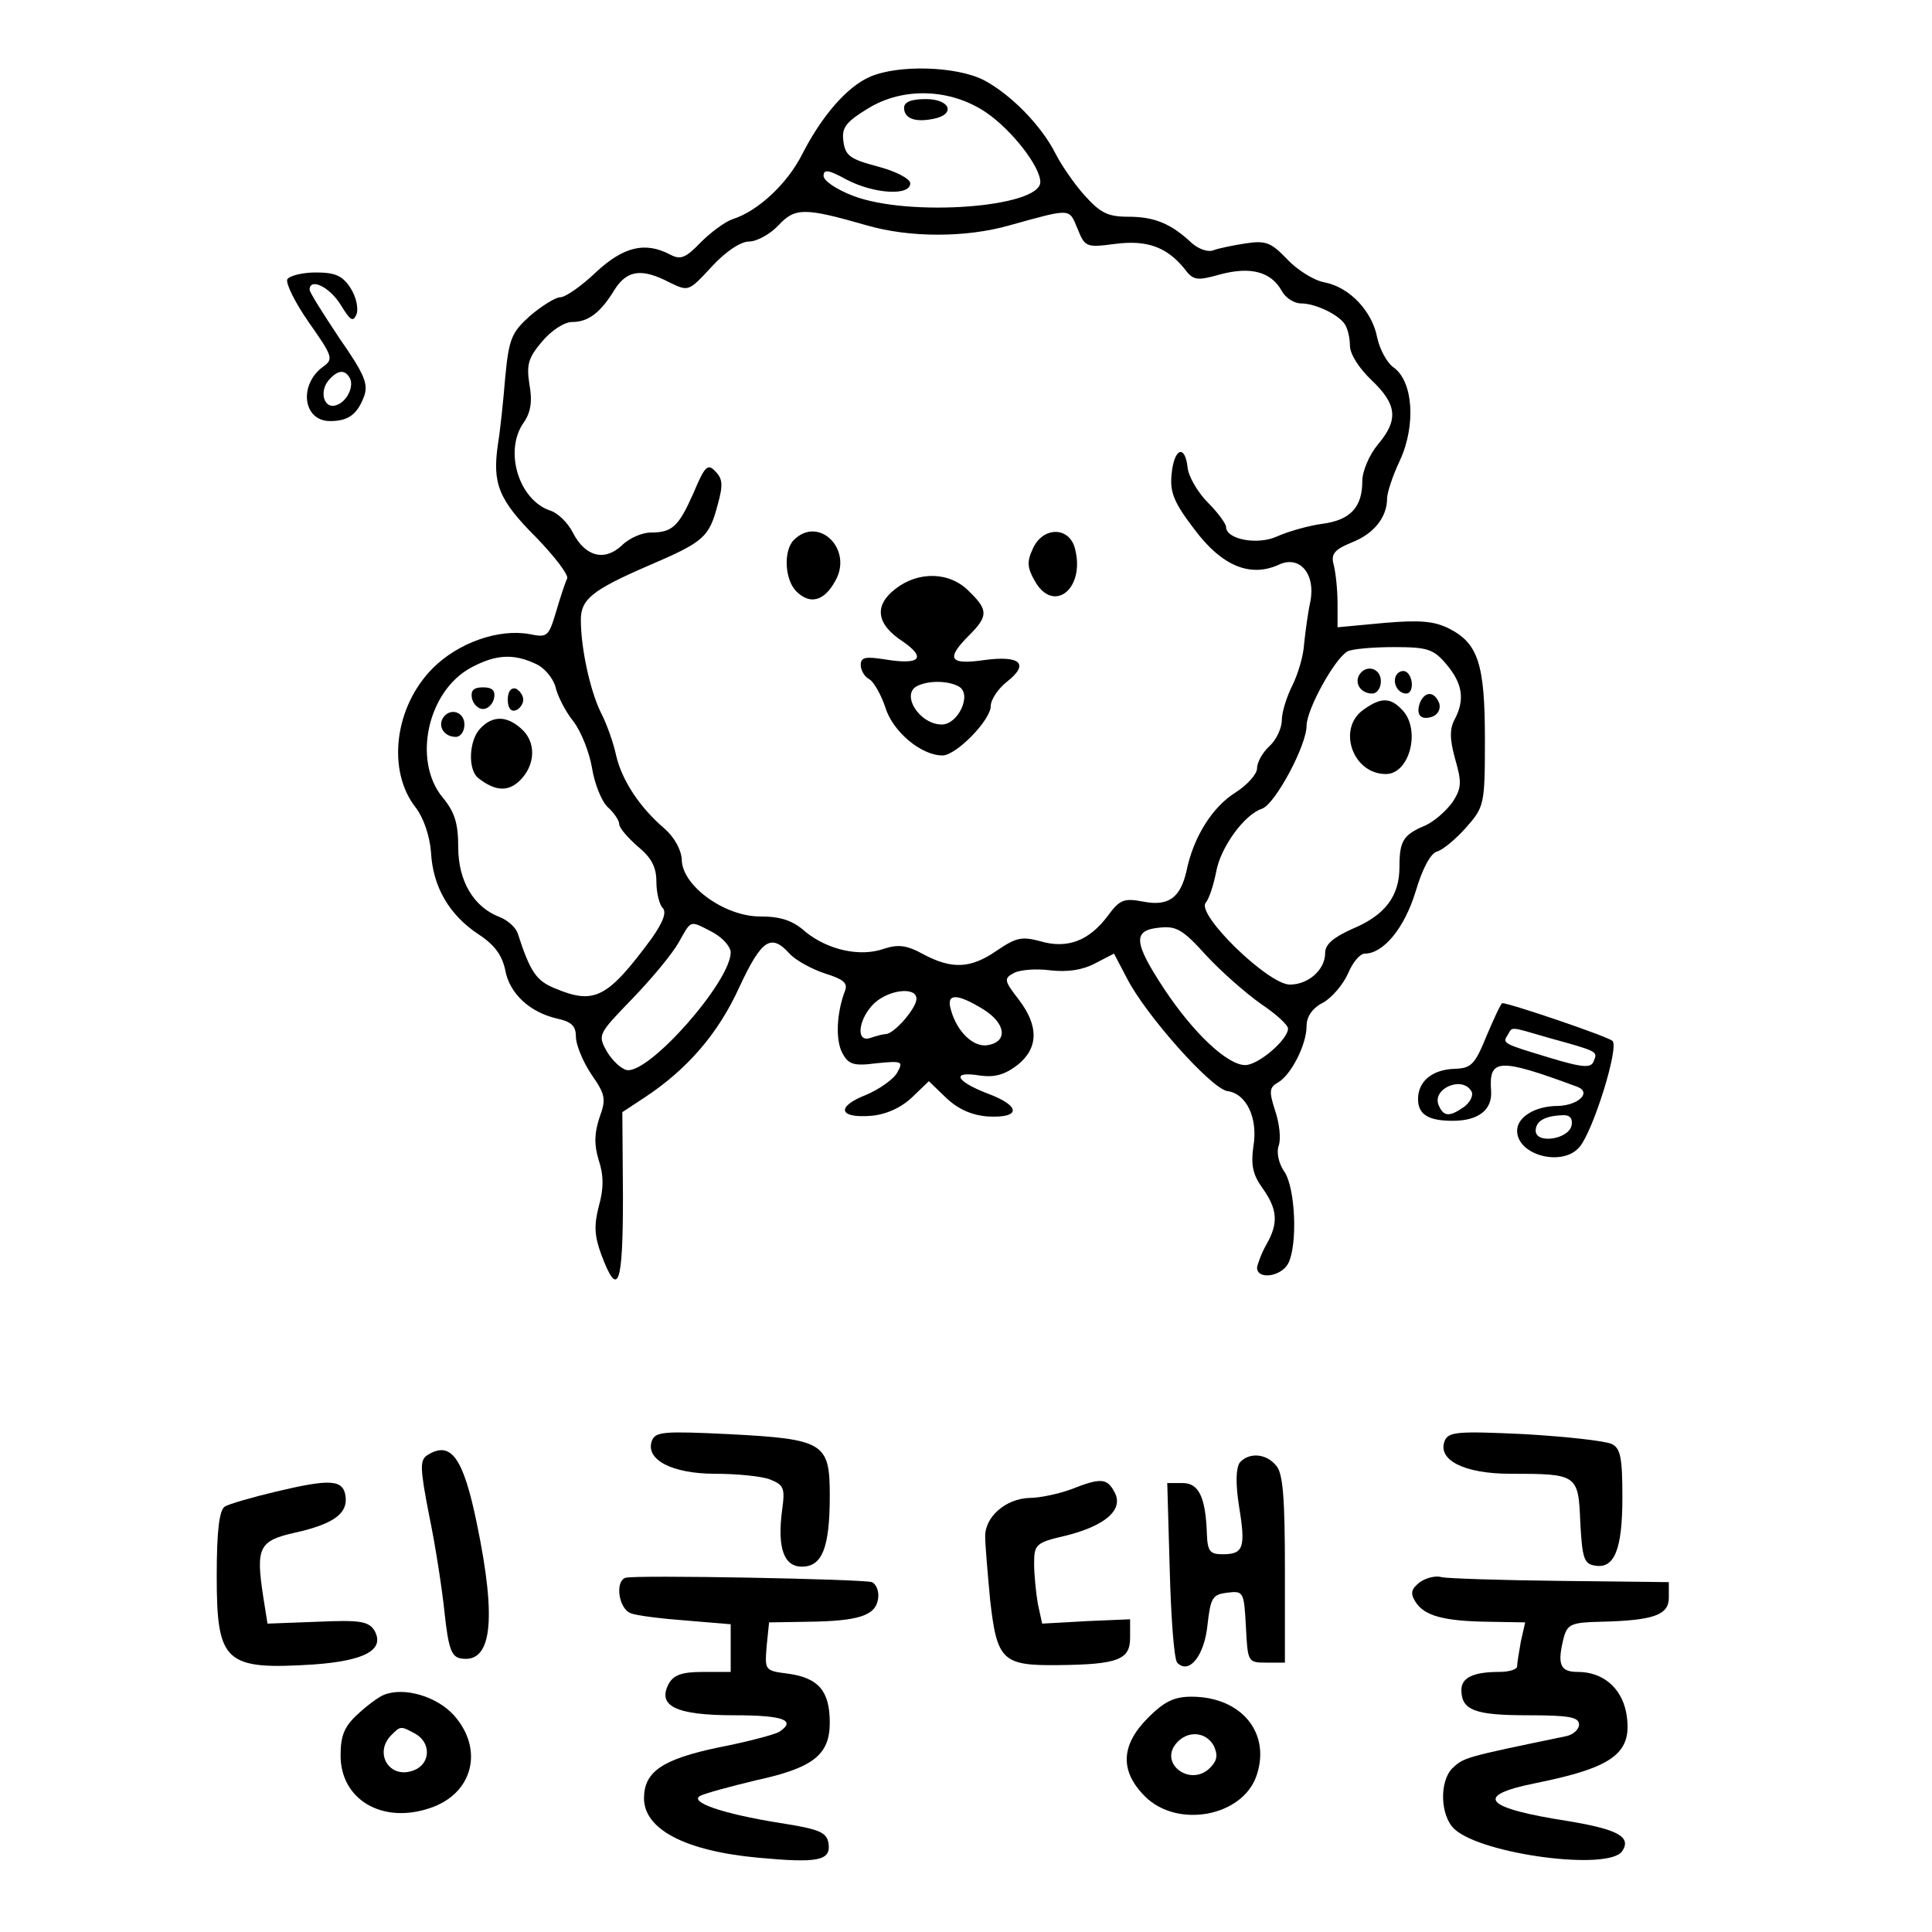 <?xml version="1.0" standalone="no"?>
<!DOCTYPE svg PUBLIC "-//W3C//DTD SVG 20010904//EN"
 "http://www.w3.org/TR/2001/REC-SVG-20010904/DTD/svg10.dtd">
<svg version="1.0" xmlns="http://www.w3.org/2000/svg"
 width="312pt" height="312pt" viewBox="0 0 312 312"
 preserveAspectRatio="xMidYMid meet">

<g transform="translate(0,312) scale(0.1,-0.1)"
fill="#000000" stroke="none">
<path d="M1405 2996 c-37 -16 -78 -63 -110 -126 -24 -47 -71 -91 -112 -104
-12 -4 -35 -21 -51 -37 -25 -26 -33 -29 -50 -20 -40 21 -75 13 -120 -29 -23
-22 -49 -40 -57 -40 -8 0 -30 -14 -49 -30 -30 -27 -34 -37 -40 -98 -3 -37 -8
-86 -12 -110 -9 -63 1 -89 62 -150 30 -31 52 -60 50 -66 -3 -6 -11 -30 -18
-54 -12 -40 -14 -42 -43 -36 -50 9 -115 -14 -156 -55 -62 -62 -75 -166 -27
-226 12 -16 22 -45 24 -71 3 -57 30 -102 77 -133 26 -17 38 -34 43 -58 7 -38
40 -68 84 -78 23 -5 30 -12 30 -29 0 -13 11 -40 25 -61 23 -33 24 -40 13 -70
-8 -25 -9 -43 -1 -69 8 -24 8 -46 0 -74 -8 -31 -7 -48 4 -78 27 -72 35 -51 35
93 l-1 137 35 23 c70 46 120 104 154 179 36 77 51 87 81 54 10 -11 36 -25 57
-32 29 -9 37 -15 33 -27 -14 -36 -16 -80 -5 -101 10 -19 18 -22 56 -17 41 4
43 3 33 -15 -6 -11 -29 -27 -50 -36 -49 -19 -45 -38 7 -34 25 2 49 13 67 30
l27 26 28 -27 c19 -18 41 -28 67 -30 54 -3 54 17 0 37 -52 20 -60 37 -12 29
23 -3 39 1 60 17 34 27 35 63 2 106 -24 31 -24 34 -7 43 10 5 36 7 58 4 27 -3
51 0 72 11 l31 16 21 -40 c30 -59 136 -178 162 -182 31 -4 50 -44 42 -90 -4
-29 -1 -45 15 -67 24 -34 26 -56 6 -91 -8 -14 -14 -31 -15 -37 0 -20 38 -15
50 6 16 30 12 123 -6 149 -9 13 -13 31 -9 42 4 11 1 37 -6 57 -10 31 -9 37 5
45 21 12 46 61 46 91 0 15 9 29 27 38 14 8 32 29 40 47 7 17 19 32 27 32 30 0
64 41 82 100 11 37 24 62 35 65 10 3 31 21 47 39 29 33 30 37 30 142 0 122
-11 155 -58 179 -24 12 -47 14 -105 9 l-75 -7 0 39 c0 22 -3 49 -6 61 -5 18 0
25 29 37 36 14 57 41 57 71 0 9 9 37 21 62 26 57 21 128 -11 150 -10 7 -22 29
-26 48 -8 42 -44 81 -85 89 -17 3 -44 20 -60 37 -26 27 -34 31 -67 26 -20 -3
-44 -8 -52 -11 -9 -4 -25 2 -36 12 -33 31 -60 42 -102 42 -33 0 -45 6 -71 35
-17 19 -38 50 -47 68 -23 45 -72 95 -116 118 -44 22 -137 25 -183 5z m188 -58
c41 -28 87 -87 87 -112 0 -41 -213 -57 -303 -22 -26 10 -47 24 -47 32 0 11 8
10 37 -6 44 -23 103 -27 103 -6 0 7 -22 19 -52 27 -46 12 -53 18 -56 41 -3 22
4 31 40 53 57 35 134 32 191 -7z m-193 -182 c69 -20 160 -20 230 0 101 28 96
28 110 -5 12 -30 14 -31 60 -25 52 7 84 -5 112 -39 15 -20 20 -21 59 -10 49
13 82 4 99 -27 6 -11 20 -20 31 -20 23 0 61 -18 71 -34 4 -6 8 -21 8 -34 0
-14 15 -37 35 -56 41 -39 44 -64 10 -104 -14 -17 -25 -43 -25 -59 0 -42 -19
-63 -65 -69 -22 -3 -54 -12 -72 -20 -32 -15 -83 -5 -83 15 0 5 -13 23 -29 39
-16 16 -31 41 -33 56 -4 39 -22 33 -26 -10 -3 -29 4 -46 37 -89 44 -59 90 -78
136 -57 34 16 60 -15 51 -60 -4 -18 -8 -49 -10 -68 -1 -19 -10 -49 -19 -67 -9
-18 -17 -43 -17 -56 0 -13 -9 -32 -20 -42 -11 -10 -20 -26 -20 -36 0 -9 -16
-27 -35 -39 -37 -23 -68 -72 -79 -127 -10 -43 -29 -57 -70 -49 -31 6 -38 3
-57 -23 -30 -40 -65 -54 -109 -41 -30 8 -39 6 -70 -15 -42 -29 -72 -31 -119
-6 -27 15 -41 16 -63 9 -39 -14 -91 -2 -127 27 -21 19 -41 25 -74 25 -57 0
-126 50 -126 92 -1 16 -12 36 -28 50 -41 35 -69 79 -78 118 -4 19 -15 51 -25
70 -17 35 -32 103 -32 149 0 33 18 48 108 87 91 39 99 46 113 99 9 32 8 42 -4
54 -12 13 -17 8 -35 -35 -24 -54 -34 -64 -69 -64 -14 0 -35 -9 -47 -21 -28
-26 -59 -18 -79 21 -8 16 -24 31 -35 35 -52 16 -77 97 -44 143 11 16 14 34 9
61 -5 32 -2 43 20 69 15 18 36 32 49 32 26 0 46 15 69 53 20 31 44 34 88 11
31 -15 31 -15 68 25 23 25 47 41 61 41 12 0 34 12 47 26 27 29 42 29 143 0z
m936 -709 c26 -31 30 -57 13 -89 -8 -15 -8 -32 1 -64 11 -38 10 -47 -4 -69
-10 -14 -29 -31 -44 -38 -36 -15 -42 -25 -42 -67 0 -47 -23 -78 -76 -100 -31
-14 -44 -25 -44 -39 0 -27 -27 -51 -57 -51 -35 0 -151 113 -136 132 6 7 13 30
17 50 7 40 46 93 74 102 21 7 72 102 72 134 0 26 45 108 66 120 7 4 41 7 75 7
54 0 64 -3 85 -28z m-1471 1 c14 -6 28 -23 32 -37 3 -14 16 -40 29 -56 13 -17
26 -51 30 -75 4 -25 15 -53 25 -63 11 -10 19 -22 19 -28 0 -6 14 -22 30 -36
22 -18 30 -33 30 -57 0 -18 5 -37 10 -42 7 -7 1 -23 -18 -50 -71 -96 -92 -107
-156 -80 -30 12 -40 27 -60 89 -3 9 -16 21 -29 26 -42 16 -67 58 -67 113 0 39
-6 57 -25 80 -49 59 -25 172 46 210 39 21 68 23 104 6z m285 -433 c17 -9 30
-24 30 -33 0 -47 -132 -197 -168 -190 -9 2 -23 15 -32 30 -15 27 -14 28 41 85
31 32 65 73 75 91 21 37 17 36 54 17z m886 -116 c24 -16 44 -34 44 -40 0 -18
-48 -59 -69 -59 -29 0 -84 52 -131 123 -50 76 -51 95 -7 99 27 3 38 -4 75 -45
24 -26 64 -61 88 -78z m-556 8 c0 -15 -36 -57 -50 -57 -4 0 -15 -3 -24 -6 -25
-9 -20 31 6 56 24 22 68 27 68 7z m108 -17 c37 -23 40 -53 6 -58 -22 -3 -48
21 -58 56 -9 28 8 29 52 2z"/>
<path d="M1460 2946 c0 -17 17 -24 47 -18 37 7 28 32 -12 32 -24 0 -35 -5 -35
-14z"/>
<path d="M1282 2248 c-17 -17 -15 -64 4 -83 22 -22 45 -16 63 17 29 51 -27
106 -67 66z"/>
<path d="M1668 2234 c-10 -21 -9 -31 3 -52 30 -54 82 -13 65 52 -9 36 -52 36
-68 0z"/>
<path d="M1446 2169 c-35 -27 -31 -57 12 -85 39 -27 27 -38 -28 -29 -32 5 -40
4 -40 -9 0 -8 6 -19 14 -23 7 -4 19 -25 26 -46 12 -39 58 -77 92 -77 22 0 78
57 78 80 0 10 12 28 26 39 37 29 22 43 -37 35 -56 -8 -62 2 -24 40 31 31 31
41 0 71 -31 32 -82 33 -119 4z m103 -158 c21 -13 -2 -61 -28 -61 -37 0 -68 51
-38 63 20 9 51 7 66 -2z"/>
<path d="M2195 2030 c-8 -14 3 -30 21 -30 8 0 14 9 14 20 0 21 -24 28 -35 10z"/>
<path d="M2255 2030 c-7 -12 2 -30 16 -30 12 0 12 27 0 35 -5 3 -12 1 -16 -5z"/>
<path d="M2293 1985 c-7 -20 2 -29 21 -22 9 4 13 13 10 22 -8 19 -23 19 -31 0z"/>
<path d="M2202 1974 c-43 -30 -18 -104 36 -104 39 0 57 73 26 104 -19 20 -34
20 -62 0z"/>
<path d="M762 1993 c2 -10 10 -18 18 -18 8 0 16 8 18 18 2 12 -3 17 -18 17
-15 0 -20 -5 -18 -17z"/>
<path d="M820 1990 c0 -13 5 -20 13 -17 6 2 12 10 12 17 0 7 -6 15 -12 18 -8
2 -13 -5 -13 -18z"/>
<path d="M715 1960 c-8 -14 3 -30 21 -30 8 0 14 9 14 20 0 21 -24 28 -35 10z"/>
<path d="M776 1944 c-19 -19 -21 -68 -3 -81 27 -21 48 -22 67 -3 25 25 26 62
2 83 -23 21 -46 22 -66 1z"/>
<path d="M464 2669 c-3 -6 12 -37 35 -70 38 -54 40 -59 23 -71 -40 -29 -33
-88 11 -88 30 0 44 11 55 40 7 20 1 35 -40 94 -26 39 -48 74 -48 78 0 20 32 5
50 -24 16 -26 20 -29 26 -15 3 10 -1 28 -10 42 -13 20 -25 25 -56 25 -21 0
-42 -5 -46 -11z m100 -158 c9 -13 -3 -39 -20 -45 -20 -8 -29 20 -14 39 14 17
26 19 34 6z"/>
<path d="M2401 1448 c-19 -47 -25 -53 -51 -54 -37 -1 -60 -20 -60 -49 0 -25
17 -35 56 -35 42 0 64 18 62 48 -4 53 12 54 139 7 24 -9 2 -30 -31 -31 -37 0
-66 -18 -66 -40 0 -40 74 -59 101 -26 22 26 64 161 53 171 -7 7 -166 61 -178
61 -2 0 -13 -24 -25 -52z m100 -4 c80 -22 79 -22 73 -37 -4 -12 -16 -12 -72 5
-76 23 -76 23 -67 37 8 13 1 14 66 -5z m-125 -86 c4 -6 -1 -17 -11 -25 -24
-17 -34 -17 -42 3 -10 26 38 47 53 22z m162 -55 c-4 -23 -58 -31 -58 -9 0 15
14 24 43 25 12 1 17 -5 15 -16z"/>
<path d="M1053 794 c-12 -31 32 -54 102 -54 35 0 75 -4 88 -9 23 -9 25 -14 20
-50 -8 -61 3 -91 32 -91 33 0 45 31 45 115 0 85 -9 91 -163 99 -104 5 -118 4
-124 -10z"/>
<path d="M2333 793 c-12 -31 32 -53 106 -53 108 0 110 -1 113 -78 3 -57 6 -67
22 -70 33 -7 46 25 46 110 0 64 -3 79 -17 86 -10 5 -73 12 -141 16 -108 5
-123 4 -129 -11z"/>
<path d="M690 770 c-12 -8 -12 -20 3 -97 10 -48 21 -119 25 -158 6 -56 11 -70
25 -73 51 -10 60 59 27 218 -22 107 -42 134 -80 110z"/>
<path d="M2002 758 c-6 -9 -7 -33 -1 -71 11 -67 7 -77 -27 -77 -20 0 -24 5
-25 33 -2 59 -13 82 -39 82 l-25 0 4 -140 c2 -77 7 -144 12 -150 19 -20 44 11
49 61 5 44 8 49 32 52 26 3 27 2 30 -55 3 -57 3 -58 33 -58 l30 0 0 151 c0
113 -3 155 -14 167 -16 20 -44 22 -59 5z"/>
<path d="M445 711 c-38 -9 -76 -20 -82 -24 -9 -6 -13 -40 -13 -112 0 -140 13
-152 156 -143 84 6 117 24 98 56 -10 14 -24 16 -92 13 l-80 -3 -7 44 c-12 79
-7 90 52 103 62 14 85 31 81 59 -4 27 -25 28 -113 7z"/>
<path d="M1730 715 c-19 -7 -50 -14 -67 -14 -39 -1 -73 -31 -72 -63 0 -13 4
-59 8 -102 11 -98 20 -106 110 -105 97 1 116 9 116 44 l0 30 -71 -3 -71 -4 -7
32 c-3 18 -6 47 -6 65 0 31 3 34 51 45 64 16 94 42 79 70 -12 23 -22 24 -70 5z"/>
<path d="M1010 572 c-17 -6 -11 -49 8 -57 9 -4 50 -9 90 -12 l72 -6 0 -38 0
-39 -45 0 c-34 0 -47 -5 -55 -19 -19 -36 11 -51 106 -51 79 0 101 -8 72 -27
-7 -4 -51 -16 -98 -25 -90 -19 -120 -39 -120 -82 0 -50 66 -85 184 -96 97 -9
118 -5 114 23 -3 18 -14 23 -78 33 -94 15 -148 34 -129 44 8 4 48 15 90 25 92
20 119 41 119 93 0 51 -18 72 -66 79 -39 5 -39 5 -36 44 l4 39 62 1 c83 1 110
10 114 37 2 12 -3 24 -10 27 -15 5 -384 12 -398 7z"/>
<path d="M2293 565 c-14 -11 -16 -18 -7 -32 14 -22 44 -31 118 -32 l59 -1 -7
-31 c-3 -17 -6 -35 -6 -40 0 -5 -13 -9 -29 -9 -41 0 -61 -9 -61 -29 0 -33 22
-41 107 -41 67 0 83 -3 83 -15 0 -8 -10 -17 -22 -19 -164 -34 -164 -34 -183
-52 -21 -22 -19 -77 4 -98 45 -41 251 -68 271 -35 15 23 -9 35 -87 48 -136 21
-154 41 -55 61 129 26 160 49 148 115 -8 40 -38 65 -78 65 -29 0 -34 12 -22
58 6 19 13 22 58 23 87 2 111 11 111 39 l0 25 -175 2 c-96 1 -183 4 -192 6 -9
3 -25 -1 -35 -8z"/>
<path d="M620 383 c-8 -3 -27 -17 -42 -31 -22 -20 -28 -35 -28 -67 0 -71 67
-111 144 -85 70 23 88 95 39 150 -28 31 -81 46 -113 33z m51 -63 c26 -15 24
-49 -3 -59 -39 -15 -65 28 -36 57 15 15 15 15 39 2z"/>
<path d="M1854 346 c-44 -44 -46 -86 -5 -127 52 -52 157 -33 180 33 24 69 -24
128 -105 128 -28 0 -44 -8 -70 -34z m106 -45 c7 -15 6 -24 -6 -36 -31 -31 -82
6 -55 39 18 22 48 20 61 -3z"/>
</g>
</svg>
